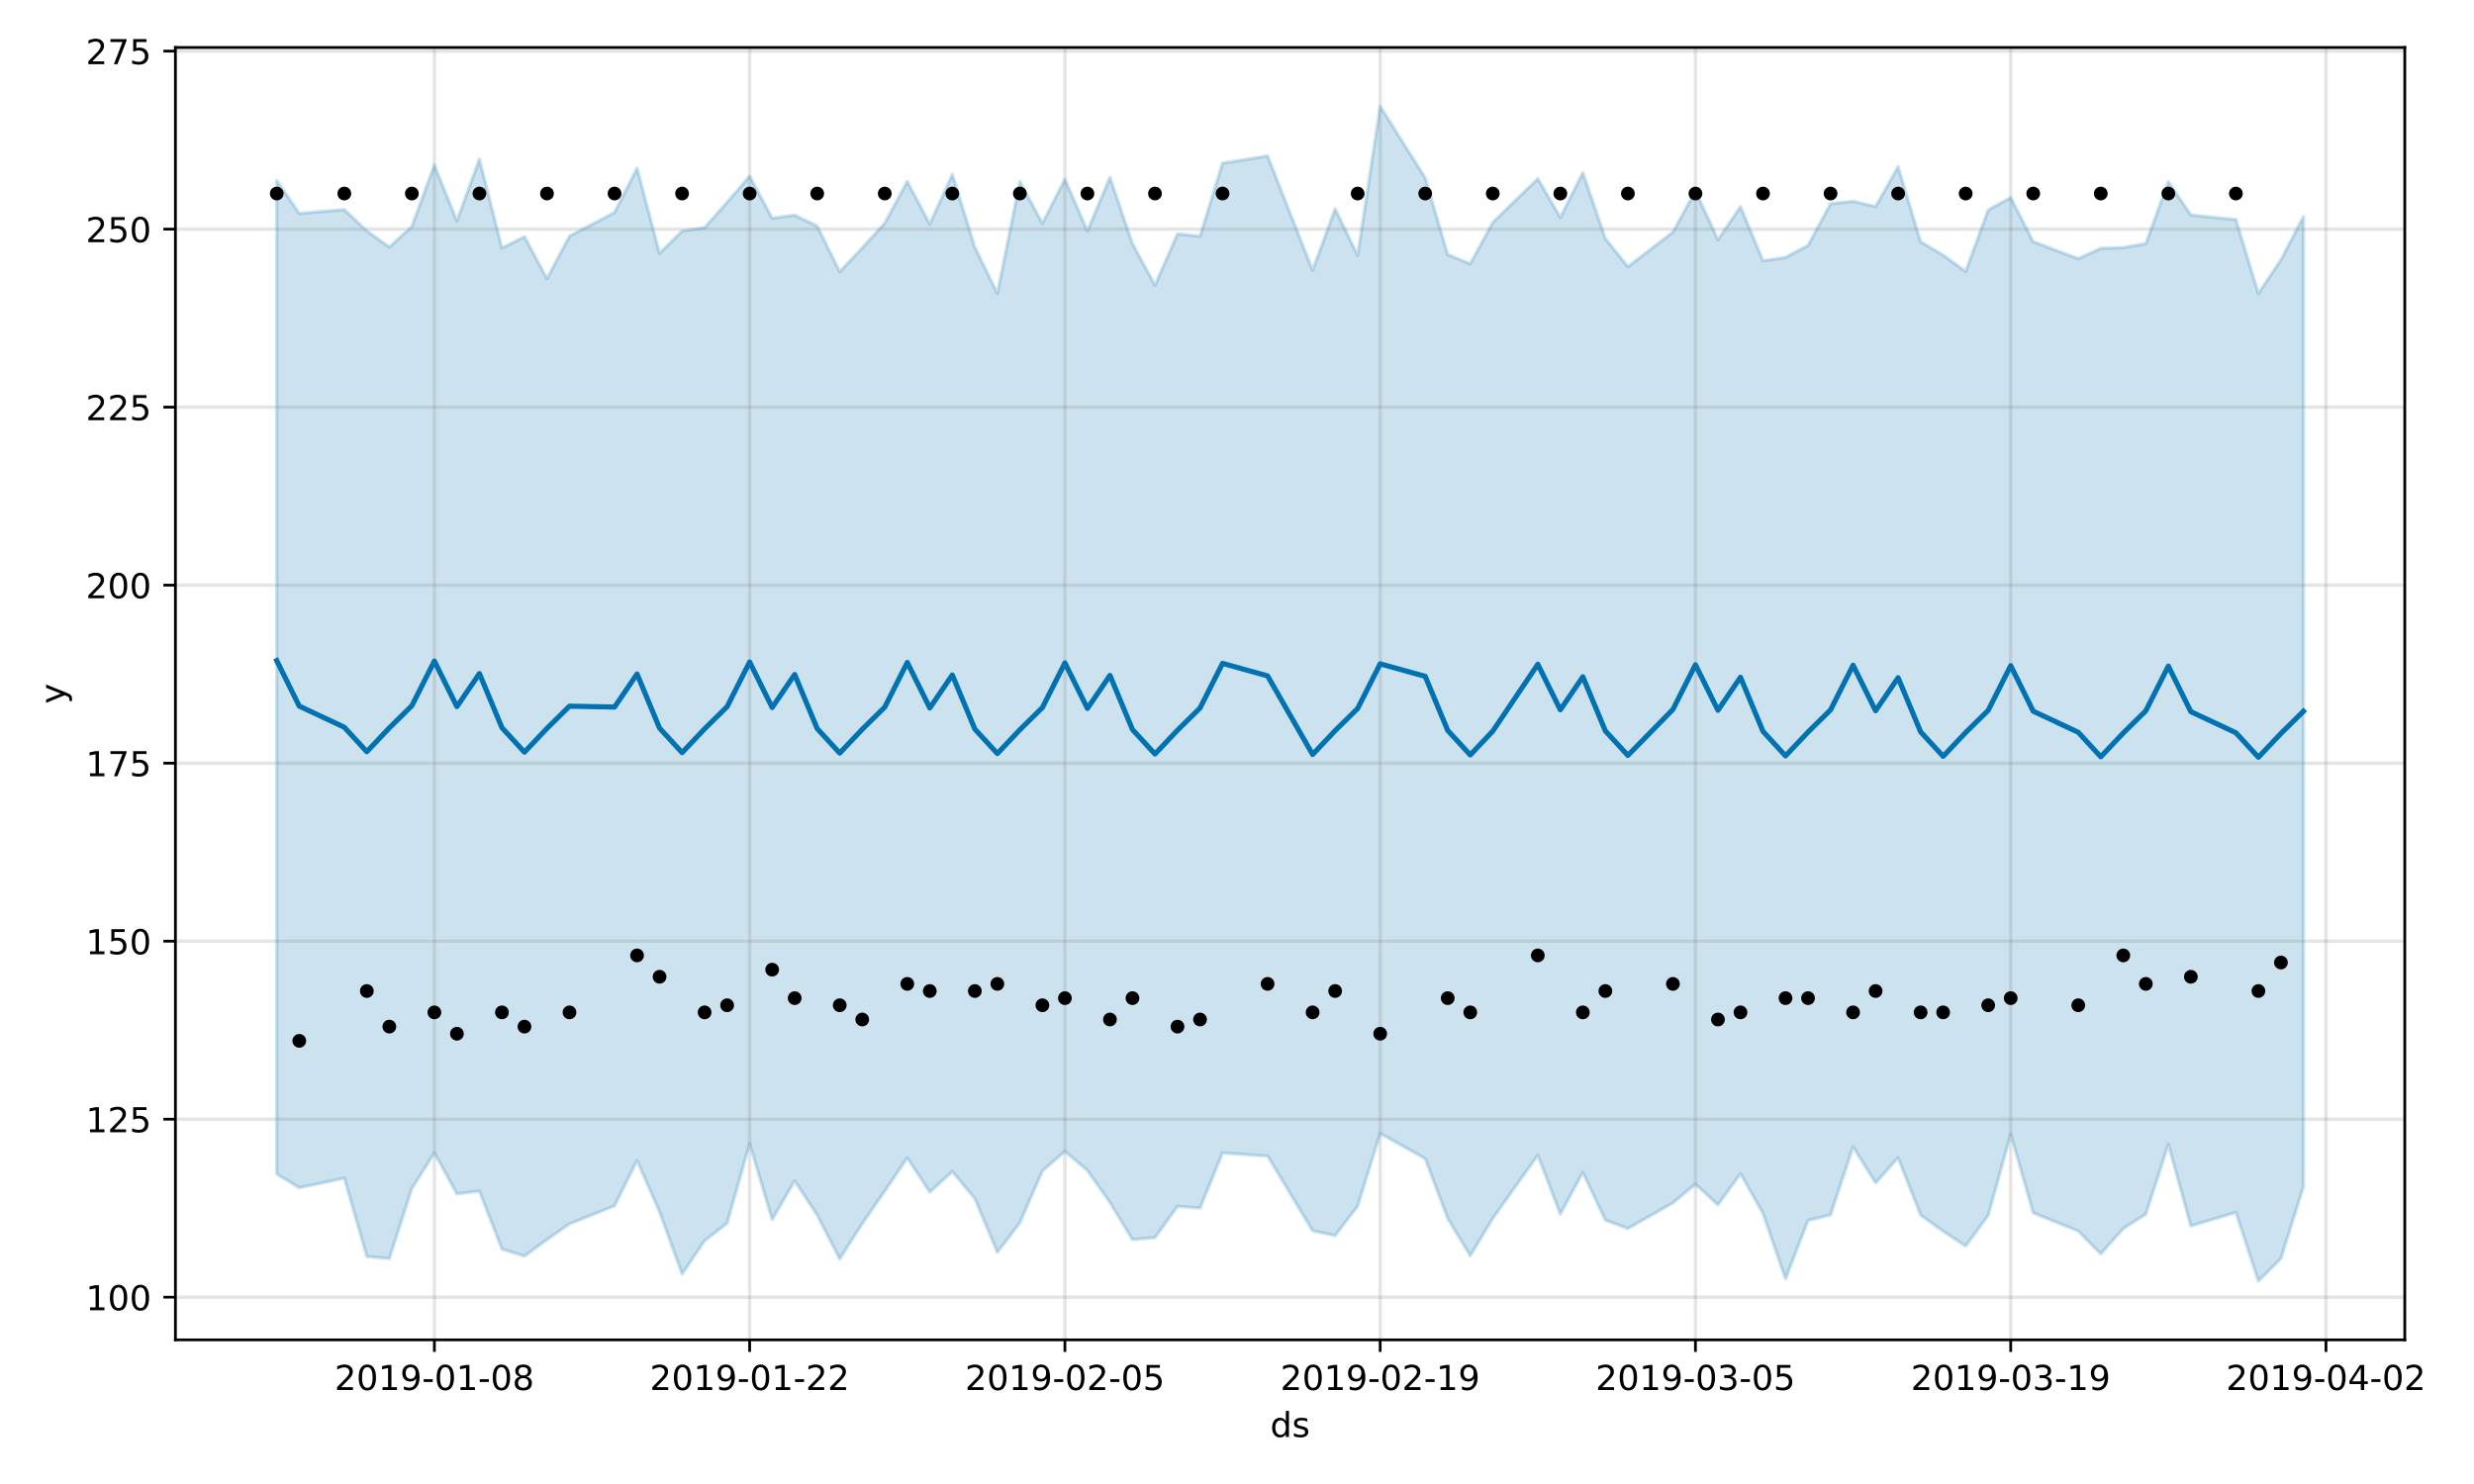 <?xml version="1.0" encoding="utf-8" standalone="no"?>
<!DOCTYPE svg PUBLIC "-//W3C//DTD SVG 1.1//EN"
  "http://www.w3.org/Graphics/SVG/1.1/DTD/svg11.dtd">
<!-- Created with matplotlib (https://matplotlib.org/) -->
<svg height="432pt" version="1.1" viewBox="0 0 720 432" width="720pt" xmlns="http://www.w3.org/2000/svg" xmlns:xlink="http://www.w3.org/1999/xlink">
 <defs>
  <style type="text/css">
*{stroke-linecap:butt;stroke-linejoin:round;}
  </style>
 </defs>
 <g id="figure_1">
  <g id="patch_1">
   <path d="M 0 432 
L 720 432 
L 720 0 
L 0 0 
z
" style="fill:#ffffff;"/>
  </g>
  <g id="axes_1">
   <g id="patch_2">
    <path d="M 51.05 390.04 
L 699.857 390.04 
L 699.857 13.827 
L 51.05 13.827 
z
" style="fill:#ffffff;"/>
   </g>
   <g id="PolyCollection_1">
    <defs>
     <path d="M 80.541 -379.447 
L 80.541 -90.235 
L 87.095 -86.227 
L 100.202 -89.031 
L 106.756 -66.228 
L 113.309 -65.62 
L 119.863 -85.997 
L 126.417 -96.395 
L 132.97 -84.467 
L 139.524 -85.243 
L 146.077 -68.382 
L 152.631 -66.344 
L 159.185 -71.141 
L 165.738 -75.709 
L 178.845 -80.975 
L 185.399 -94.147 
L 191.953 -79.219 
L 198.506 -61.11 
L 205.06 -70.814 
L 211.613 -75.887 
L 218.167 -99.09 
L 224.721 -76.963 
L 231.274 -88.249 
L 237.828 -78.239 
L 244.381 -65.528 
L 250.935 -75.765 
L 257.489 -85.249 
L 264.042 -94.93 
L 270.596 -84.948 
L 277.15 -90.96 
L 283.703 -83.098 
L 290.257 -67.435 
L 296.81 -76.031 
L 303.364 -91.113 
L 309.918 -96.821 
L 316.471 -91.263 
L 323.025 -81.941 
L 329.578 -71.152 
L 336.132 -71.712 
L 342.686 -80.812 
L 349.239 -80.313 
L 355.793 -96.376 
L 368.9 -95.469 
L 382.007 -73.711 
L 388.561 -72.316 
L 395.114 -80.874 
L 401.668 -102.041 
L 414.775 -94.726 
L 421.329 -77.272 
L 427.883 -66.431 
L 434.436 -77.307 
L 447.543 -95.71 
L 454.097 -78.576 
L 460.651 -90.699 
L 467.204 -76.81 
L 473.758 -74.368 
L 486.865 -81.822 
L 493.419 -87.288 
L 499.972 -81.267 
L 506.526 -90.332 
L 513.079 -78.772 
L 519.633 -59.688 
L 526.187 -76.716 
L 532.74 -78.333 
L 539.294 -98.119 
L 545.847 -87.665 
L 552.401 -94.936 
L 558.955 -78.293 
L 565.508 -73.557 
L 572.062 -69.279 
L 578.616 -78.168 
L 585.169 -101.809 
L 591.723 -78.918 
L 604.83 -73.634 
L 611.384 -66.986 
L 617.937 -74.369 
L 624.491 -78.527 
L 631.044 -98.825 
L 637.598 -75.119 
L 650.705 -79.058 
L 657.259 -59.061 
L 663.812 -65.658 
L 670.366 -86.534 
L 670.366 -368.963 
L 670.366 -368.963 
L 663.812 -356.365 
L 657.259 -346.57 
L 650.705 -368.077 
L 637.598 -369.411 
L 631.044 -379.086 
L 624.491 -361.086 
L 617.937 -359.92 
L 611.384 -359.725 
L 604.83 -356.704 
L 591.723 -361.642 
L 585.169 -374.491 
L 578.616 -370.867 
L 572.062 -352.975 
L 565.508 -357.742 
L 558.955 -361.636 
L 552.401 -383.436 
L 545.847 -371.874 
L 539.294 -373.431 
L 532.74 -372.712 
L 526.187 -360.559 
L 519.633 -357.076 
L 513.079 -356.099 
L 506.526 -371.837 
L 499.972 -362.231 
L 493.419 -376.428 
L 486.865 -364.447 
L 473.758 -354.36 
L 467.204 -362.589 
L 460.651 -381.717 
L 454.097 -368.711 
L 447.543 -379.993 
L 434.436 -367.243 
L 427.883 -355.194 
L 421.329 -357.893 
L 414.775 -380.216 
L 401.668 -401.073 
L 395.114 -357.683 
L 388.561 -371.199 
L 382.007 -353.328 
L 368.9 -386.616 
L 355.793 -384.492 
L 349.239 -363.197 
L 342.686 -363.931 
L 336.132 -348.964 
L 329.578 -361.088 
L 323.025 -380.357 
L 316.471 -364.769 
L 309.918 -379.833 
L 303.364 -366.979 
L 296.81 -379.186 
L 290.257 -346.594 
L 283.703 -360.073 
L 277.15 -381.243 
L 270.596 -366.771 
L 264.042 -379.174 
L 257.489 -367.048 
L 250.935 -359.842 
L 244.381 -352.919 
L 237.828 -366.188 
L 231.274 -369.387 
L 224.721 -368.491 
L 218.167 -380.724 
L 211.613 -373.139 
L 205.06 -365.764 
L 198.506 -364.751 
L 191.953 -358.274 
L 185.399 -383.05 
L 178.845 -370.148 
L 165.738 -363.265 
L 159.185 -350.893 
L 152.631 -363.118 
L 146.077 -359.79 
L 139.524 -385.697 
L 132.97 -367.719 
L 126.417 -383.958 
L 119.863 -366.054 
L 113.309 -360.086 
L 106.756 -364.783 
L 100.202 -370.991 
L 87.095 -369.874 
L 80.541 -379.447 
z
" id="m753518c34d" style="stroke:#0072b2;stroke-opacity:0.2;"/>
    </defs>
    <g clip-path="url(#pb264553f6c)">
     <use style="fill:#0072b2;fill-opacity:0.2;stroke:#0072b2;stroke-opacity:0.2;" x="0" xlink:href="#m753518c34d" y="432"/>
    </g>
   </g>
   <g id="matplotlib.axis_1">
    <g id="xtick_1">
     <g id="line2d_1">
      <path clip-path="url(#pb264553f6c)" d="M 126.417 390.04 
L 126.417 13.827 
" style="fill:none;stroke:#808080;stroke-linecap:square;stroke-opacity:0.2;"/>
     </g>
     <g id="line2d_2">
      <defs>
       <path d="M 0 0 
L 0 3.5 
" id="m1e4e401fc5" style="stroke:#000000;stroke-width:0.8;"/>
      </defs>
      <g>
       <use style="stroke:#000000;stroke-width:0.8;" x="126.417" xlink:href="#m1e4e401fc5" y="390.04"/>
      </g>
     </g>
     <g id="text_1">
      <!-- 2019-01-08 -->
      <defs>
       <path d="M 19.188 8.297 
L 53.609 8.297 
L 53.609 0 
L 7.328 0 
L 7.328 8.297 
Q 12.938 14.109 22.625 23.891 
Q 32.328 33.688 34.812 36.531 
Q 39.547 41.844 41.422 45.531 
Q 43.312 49.219 43.312 52.781 
Q 43.312 58.594 39.234 62.25 
Q 35.156 65.922 28.609 65.922 
Q 23.969 65.922 18.812 64.312 
Q 13.672 62.703 7.812 59.422 
L 7.812 69.391 
Q 13.766 71.781 18.938 73 
Q 24.125 74.219 28.422 74.219 
Q 39.75 74.219 46.484 68.547 
Q 53.219 62.891 53.219 53.422 
Q 53.219 48.922 51.531 44.891 
Q 49.859 40.875 45.406 35.406 
Q 44.188 33.984 37.641 27.219 
Q 31.109 20.453 19.188 8.297 
z
" id="DejaVuSans-50"/>
       <path d="M 31.781 66.406 
Q 24.172 66.406 20.328 58.906 
Q 16.5 51.422 16.5 36.375 
Q 16.5 21.391 20.328 13.891 
Q 24.172 6.391 31.781 6.391 
Q 39.453 6.391 43.281 13.891 
Q 47.125 21.391 47.125 36.375 
Q 47.125 51.422 43.281 58.906 
Q 39.453 66.406 31.781 66.406 
z
M 31.781 74.219 
Q 44.047 74.219 50.516 64.516 
Q 56.984 54.828 56.984 36.375 
Q 56.984 17.969 50.516 8.266 
Q 44.047 -1.422 31.781 -1.422 
Q 19.531 -1.422 13.062 8.266 
Q 6.594 17.969 6.594 36.375 
Q 6.594 54.828 13.062 64.516 
Q 19.531 74.219 31.781 74.219 
z
" id="DejaVuSans-48"/>
       <path d="M 12.406 8.297 
L 28.516 8.297 
L 28.516 63.922 
L 10.984 60.406 
L 10.984 69.391 
L 28.422 72.906 
L 38.281 72.906 
L 38.281 8.297 
L 54.391 8.297 
L 54.391 0 
L 12.406 0 
z
" id="DejaVuSans-49"/>
       <path d="M 10.984 1.516 
L 10.984 10.5 
Q 14.703 8.734 18.5 7.812 
Q 22.312 6.891 25.984 6.891 
Q 35.75 6.891 40.891 13.453 
Q 46.047 20.016 46.781 33.406 
Q 43.953 29.203 39.594 26.953 
Q 35.25 24.703 29.984 24.703 
Q 19.047 24.703 12.672 31.312 
Q 6.297 37.938 6.297 49.422 
Q 6.297 60.641 12.938 67.422 
Q 19.578 74.219 30.609 74.219 
Q 43.266 74.219 49.922 64.516 
Q 56.594 54.828 56.594 36.375 
Q 56.594 19.141 48.406 8.859 
Q 40.234 -1.422 26.422 -1.422 
Q 22.703 -1.422 18.891 -0.688 
Q 15.094 0.047 10.984 1.516 
z
M 30.609 32.422 
Q 37.25 32.422 41.125 36.953 
Q 45.016 41.5 45.016 49.422 
Q 45.016 57.281 41.125 61.844 
Q 37.25 66.406 30.609 66.406 
Q 23.969 66.406 20.094 61.844 
Q 16.219 57.281 16.219 49.422 
Q 16.219 41.5 20.094 36.953 
Q 23.969 32.422 30.609 32.422 
z
" id="DejaVuSans-57"/>
       <path d="M 4.891 31.391 
L 31.203 31.391 
L 31.203 23.391 
L 4.891 23.391 
z
" id="DejaVuSans-45"/>
       <path d="M 31.781 34.625 
Q 24.75 34.625 20.719 30.859 
Q 16.703 27.094 16.703 20.516 
Q 16.703 13.922 20.719 10.156 
Q 24.75 6.391 31.781 6.391 
Q 38.812 6.391 42.859 10.172 
Q 46.922 13.969 46.922 20.516 
Q 46.922 27.094 42.891 30.859 
Q 38.875 34.625 31.781 34.625 
z
M 21.922 38.812 
Q 15.578 40.375 12.031 44.719 
Q 8.5 49.078 8.5 55.328 
Q 8.5 64.062 14.719 69.141 
Q 20.953 74.219 31.781 74.219 
Q 42.672 74.219 48.875 69.141 
Q 55.078 64.062 55.078 55.328 
Q 55.078 49.078 51.531 44.719 
Q 48 40.375 41.703 38.812 
Q 48.828 37.156 52.797 32.312 
Q 56.781 27.484 56.781 20.516 
Q 56.781 9.906 50.312 4.234 
Q 43.844 -1.422 31.781 -1.422 
Q 19.734 -1.422 13.25 4.234 
Q 6.781 9.906 6.781 20.516 
Q 6.781 27.484 10.781 32.312 
Q 14.797 37.156 21.922 38.812 
z
M 18.312 54.391 
Q 18.312 48.734 21.844 45.562 
Q 25.391 42.391 31.781 42.391 
Q 38.141 42.391 41.719 45.562 
Q 45.312 48.734 45.312 54.391 
Q 45.312 60.062 41.719 63.234 
Q 38.141 66.406 31.781 66.406 
Q 25.391 66.406 21.844 63.234 
Q 18.312 60.062 18.312 54.391 
z
" id="DejaVuSans-56"/>
      </defs>
      <g transform="translate(97.359 404.638)scale(0.1 -0.1)">
       <use xlink:href="#DejaVuSans-50"/>
       <use x="63.623" xlink:href="#DejaVuSans-48"/>
       <use x="127.246" xlink:href="#DejaVuSans-49"/>
       <use x="190.869" xlink:href="#DejaVuSans-57"/>
       <use x="254.492" xlink:href="#DejaVuSans-45"/>
       <use x="290.576" xlink:href="#DejaVuSans-48"/>
       <use x="354.199" xlink:href="#DejaVuSans-49"/>
       <use x="417.822" xlink:href="#DejaVuSans-45"/>
       <use x="453.906" xlink:href="#DejaVuSans-48"/>
       <use x="517.529" xlink:href="#DejaVuSans-56"/>
      </g>
     </g>
    </g>
    <g id="xtick_2">
     <g id="line2d_3">
      <path clip-path="url(#pb264553f6c)" d="M 218.167 390.04 
L 218.167 13.827 
" style="fill:none;stroke:#808080;stroke-linecap:square;stroke-opacity:0.2;"/>
     </g>
     <g id="line2d_4">
      <g>
       <use style="stroke:#000000;stroke-width:0.8;" x="218.167" xlink:href="#m1e4e401fc5" y="390.04"/>
      </g>
     </g>
     <g id="text_2">
      <!-- 2019-01-22 -->
      <g transform="translate(189.109 404.638)scale(0.1 -0.1)">
       <use xlink:href="#DejaVuSans-50"/>
       <use x="63.623" xlink:href="#DejaVuSans-48"/>
       <use x="127.246" xlink:href="#DejaVuSans-49"/>
       <use x="190.869" xlink:href="#DejaVuSans-57"/>
       <use x="254.492" xlink:href="#DejaVuSans-45"/>
       <use x="290.576" xlink:href="#DejaVuSans-48"/>
       <use x="354.199" xlink:href="#DejaVuSans-49"/>
       <use x="417.822" xlink:href="#DejaVuSans-45"/>
       <use x="453.906" xlink:href="#DejaVuSans-50"/>
       <use x="517.529" xlink:href="#DejaVuSans-50"/>
      </g>
     </g>
    </g>
    <g id="xtick_3">
     <g id="line2d_5">
      <path clip-path="url(#pb264553f6c)" d="M 309.918 390.04 
L 309.918 13.827 
" style="fill:none;stroke:#808080;stroke-linecap:square;stroke-opacity:0.2;"/>
     </g>
     <g id="line2d_6">
      <g>
       <use style="stroke:#000000;stroke-width:0.8;" x="309.918" xlink:href="#m1e4e401fc5" y="390.04"/>
      </g>
     </g>
     <g id="text_3">
      <!-- 2019-02-05 -->
      <defs>
       <path d="M 10.797 72.906 
L 49.516 72.906 
L 49.516 64.594 
L 19.828 64.594 
L 19.828 46.734 
Q 21.969 47.469 24.109 47.828 
Q 26.266 48.188 28.422 48.188 
Q 40.625 48.188 47.75 41.5 
Q 54.891 34.812 54.891 23.391 
Q 54.891 11.625 47.562 5.094 
Q 40.234 -1.422 26.906 -1.422 
Q 22.312 -1.422 17.547 -0.641 
Q 12.797 0.141 7.719 1.703 
L 7.719 11.625 
Q 12.109 9.234 16.797 8.062 
Q 21.484 6.891 26.703 6.891 
Q 35.156 6.891 40.078 11.328 
Q 45.016 15.766 45.016 23.391 
Q 45.016 31 40.078 35.438 
Q 35.156 39.891 26.703 39.891 
Q 22.75 39.891 18.812 39.016 
Q 14.891 38.141 10.797 36.281 
z
" id="DejaVuSans-53"/>
      </defs>
      <g transform="translate(280.86 404.638)scale(0.1 -0.1)">
       <use xlink:href="#DejaVuSans-50"/>
       <use x="63.623" xlink:href="#DejaVuSans-48"/>
       <use x="127.246" xlink:href="#DejaVuSans-49"/>
       <use x="190.869" xlink:href="#DejaVuSans-57"/>
       <use x="254.492" xlink:href="#DejaVuSans-45"/>
       <use x="290.576" xlink:href="#DejaVuSans-48"/>
       <use x="354.199" xlink:href="#DejaVuSans-50"/>
       <use x="417.822" xlink:href="#DejaVuSans-45"/>
       <use x="453.906" xlink:href="#DejaVuSans-48"/>
       <use x="517.529" xlink:href="#DejaVuSans-53"/>
      </g>
     </g>
    </g>
    <g id="xtick_4">
     <g id="line2d_7">
      <path clip-path="url(#pb264553f6c)" d="M 401.668 390.04 
L 401.668 13.827 
" style="fill:none;stroke:#808080;stroke-linecap:square;stroke-opacity:0.2;"/>
     </g>
     <g id="line2d_8">
      <g>
       <use style="stroke:#000000;stroke-width:0.8;" x="401.668" xlink:href="#m1e4e401fc5" y="390.04"/>
      </g>
     </g>
     <g id="text_4">
      <!-- 2019-02-19 -->
      <g transform="translate(372.61 404.638)scale(0.1 -0.1)">
       <use xlink:href="#DejaVuSans-50"/>
       <use x="63.623" xlink:href="#DejaVuSans-48"/>
       <use x="127.246" xlink:href="#DejaVuSans-49"/>
       <use x="190.869" xlink:href="#DejaVuSans-57"/>
       <use x="254.492" xlink:href="#DejaVuSans-45"/>
       <use x="290.576" xlink:href="#DejaVuSans-48"/>
       <use x="354.199" xlink:href="#DejaVuSans-50"/>
       <use x="417.822" xlink:href="#DejaVuSans-45"/>
       <use x="453.906" xlink:href="#DejaVuSans-49"/>
       <use x="517.529" xlink:href="#DejaVuSans-57"/>
      </g>
     </g>
    </g>
    <g id="xtick_5">
     <g id="line2d_9">
      <path clip-path="url(#pb264553f6c)" d="M 493.419 390.04 
L 493.419 13.827 
" style="fill:none;stroke:#808080;stroke-linecap:square;stroke-opacity:0.2;"/>
     </g>
     <g id="line2d_10">
      <g>
       <use style="stroke:#000000;stroke-width:0.8;" x="493.419" xlink:href="#m1e4e401fc5" y="390.04"/>
      </g>
     </g>
     <g id="text_5">
      <!-- 2019-03-05 -->
      <defs>
       <path d="M 40.578 39.312 
Q 47.656 37.797 51.625 33 
Q 55.609 28.219 55.609 21.188 
Q 55.609 10.406 48.188 4.484 
Q 40.766 -1.422 27.094 -1.422 
Q 22.516 -1.422 17.656 -0.516 
Q 12.797 0.391 7.625 2.203 
L 7.625 11.719 
Q 11.719 9.328 16.594 8.109 
Q 21.484 6.891 26.812 6.891 
Q 36.078 6.891 40.938 10.547 
Q 45.797 14.203 45.797 21.188 
Q 45.797 27.641 41.281 31.266 
Q 36.766 34.906 28.719 34.906 
L 20.219 34.906 
L 20.219 43.016 
L 29.109 43.016 
Q 36.375 43.016 40.234 45.922 
Q 44.094 48.828 44.094 54.297 
Q 44.094 59.906 40.109 62.906 
Q 36.141 65.922 28.719 65.922 
Q 24.656 65.922 20.016 65.031 
Q 15.375 64.156 9.812 62.312 
L 9.812 71.094 
Q 15.438 72.656 20.344 73.438 
Q 25.25 74.219 29.594 74.219 
Q 40.828 74.219 47.359 69.109 
Q 53.906 64.016 53.906 55.328 
Q 53.906 49.266 50.438 45.094 
Q 46.969 40.922 40.578 39.312 
z
" id="DejaVuSans-51"/>
      </defs>
      <g transform="translate(464.361 404.638)scale(0.1 -0.1)">
       <use xlink:href="#DejaVuSans-50"/>
       <use x="63.623" xlink:href="#DejaVuSans-48"/>
       <use x="127.246" xlink:href="#DejaVuSans-49"/>
       <use x="190.869" xlink:href="#DejaVuSans-57"/>
       <use x="254.492" xlink:href="#DejaVuSans-45"/>
       <use x="290.576" xlink:href="#DejaVuSans-48"/>
       <use x="354.199" xlink:href="#DejaVuSans-51"/>
       <use x="417.822" xlink:href="#DejaVuSans-45"/>
       <use x="453.906" xlink:href="#DejaVuSans-48"/>
       <use x="517.529" xlink:href="#DejaVuSans-53"/>
      </g>
     </g>
    </g>
    <g id="xtick_6">
     <g id="line2d_11">
      <path clip-path="url(#pb264553f6c)" d="M 585.169 390.04 
L 585.169 13.827 
" style="fill:none;stroke:#808080;stroke-linecap:square;stroke-opacity:0.2;"/>
     </g>
     <g id="line2d_12">
      <g>
       <use style="stroke:#000000;stroke-width:0.8;" x="585.169" xlink:href="#m1e4e401fc5" y="390.04"/>
      </g>
     </g>
     <g id="text_6">
      <!-- 2019-03-19 -->
      <g transform="translate(556.111 404.638)scale(0.1 -0.1)">
       <use xlink:href="#DejaVuSans-50"/>
       <use x="63.623" xlink:href="#DejaVuSans-48"/>
       <use x="127.246" xlink:href="#DejaVuSans-49"/>
       <use x="190.869" xlink:href="#DejaVuSans-57"/>
       <use x="254.492" xlink:href="#DejaVuSans-45"/>
       <use x="290.576" xlink:href="#DejaVuSans-48"/>
       <use x="354.199" xlink:href="#DejaVuSans-51"/>
       <use x="417.822" xlink:href="#DejaVuSans-45"/>
       <use x="453.906" xlink:href="#DejaVuSans-49"/>
       <use x="517.529" xlink:href="#DejaVuSans-57"/>
      </g>
     </g>
    </g>
    <g id="xtick_7">
     <g id="line2d_13">
      <path clip-path="url(#pb264553f6c)" d="M 676.92 390.04 
L 676.92 13.827 
" style="fill:none;stroke:#808080;stroke-linecap:square;stroke-opacity:0.2;"/>
     </g>
     <g id="line2d_14">
      <g>
       <use style="stroke:#000000;stroke-width:0.8;" x="676.92" xlink:href="#m1e4e401fc5" y="390.04"/>
      </g>
     </g>
     <g id="text_7">
      <!-- 2019-04-02 -->
      <defs>
       <path d="M 37.797 64.312 
L 12.891 25.391 
L 37.797 25.391 
z
M 35.203 72.906 
L 47.609 72.906 
L 47.609 25.391 
L 58.016 25.391 
L 58.016 17.188 
L 47.609 17.188 
L 47.609 0 
L 37.797 0 
L 37.797 17.188 
L 4.891 17.188 
L 4.891 26.703 
z
" id="DejaVuSans-52"/>
      </defs>
      <g transform="translate(647.862 404.638)scale(0.1 -0.1)">
       <use xlink:href="#DejaVuSans-50"/>
       <use x="63.623" xlink:href="#DejaVuSans-48"/>
       <use x="127.246" xlink:href="#DejaVuSans-49"/>
       <use x="190.869" xlink:href="#DejaVuSans-57"/>
       <use x="254.492" xlink:href="#DejaVuSans-45"/>
       <use x="290.576" xlink:href="#DejaVuSans-48"/>
       <use x="354.199" xlink:href="#DejaVuSans-52"/>
       <use x="417.822" xlink:href="#DejaVuSans-45"/>
       <use x="453.906" xlink:href="#DejaVuSans-48"/>
       <use x="517.529" xlink:href="#DejaVuSans-50"/>
      </g>
     </g>
    </g>
    <g id="text_8">
     <!-- ds -->
     <defs>
      <path d="M 45.406 46.391 
L 45.406 75.984 
L 54.391 75.984 
L 54.391 0 
L 45.406 0 
L 45.406 8.203 
Q 42.578 3.328 38.25 0.953 
Q 33.938 -1.422 27.875 -1.422 
Q 17.969 -1.422 11.734 6.484 
Q 5.516 14.406 5.516 27.297 
Q 5.516 40.188 11.734 48.094 
Q 17.969 56 27.875 56 
Q 33.938 56 38.25 53.625 
Q 42.578 51.266 45.406 46.391 
z
M 14.797 27.297 
Q 14.797 17.391 18.875 11.75 
Q 22.953 6.109 30.078 6.109 
Q 37.203 6.109 41.297 11.75 
Q 45.406 17.391 45.406 27.297 
Q 45.406 37.203 41.297 42.844 
Q 37.203 48.484 30.078 48.484 
Q 22.953 48.484 18.875 42.844 
Q 14.797 37.203 14.797 27.297 
z
" id="DejaVuSans-100"/>
      <path d="M 44.281 53.078 
L 44.281 44.578 
Q 40.484 46.531 36.375 47.5 
Q 32.281 48.484 27.875 48.484 
Q 21.188 48.484 17.844 46.438 
Q 14.5 44.391 14.5 40.281 
Q 14.5 37.156 16.891 35.375 
Q 19.281 33.594 26.516 31.984 
L 29.594 31.297 
Q 39.156 29.25 43.188 25.516 
Q 47.219 21.781 47.219 15.094 
Q 47.219 7.469 41.188 3.016 
Q 35.156 -1.422 24.609 -1.422 
Q 20.219 -1.422 15.453 -0.562 
Q 10.688 0.297 5.422 2 
L 5.422 11.281 
Q 10.406 8.688 15.234 7.391 
Q 20.062 6.109 24.812 6.109 
Q 31.156 6.109 34.562 8.281 
Q 37.984 10.453 37.984 14.406 
Q 37.984 18.062 35.516 20.016 
Q 33.062 21.969 24.703 23.781 
L 21.578 24.516 
Q 13.234 26.266 9.516 29.906 
Q 5.812 33.547 5.812 39.891 
Q 5.812 47.609 11.281 51.797 
Q 16.75 56 26.812 56 
Q 31.781 56 36.172 55.266 
Q 40.578 54.547 44.281 53.078 
z
" id="DejaVuSans-115"/>
     </defs>
     <g transform="translate(369.675 418.317)scale(0.1 -0.1)">
      <use xlink:href="#DejaVuSans-100"/>
      <use x="63.477" xlink:href="#DejaVuSans-115"/>
     </g>
    </g>
   </g>
   <g id="matplotlib.axis_2">
    <g id="ytick_1">
     <g id="line2d_15">
      <path clip-path="url(#pb264553f6c)" d="M 51.05 377.619 
L 699.857 377.619 
" style="fill:none;stroke:#808080;stroke-linecap:square;stroke-opacity:0.2;"/>
     </g>
     <g id="line2d_16">
      <defs>
       <path d="M 0 0 
L -3.5 0 
" id="mbefa72db09" style="stroke:#000000;stroke-width:0.8;"/>
      </defs>
      <g>
       <use style="stroke:#000000;stroke-width:0.8;" x="51.05" xlink:href="#mbefa72db09" y="377.619"/>
      </g>
     </g>
     <g id="text_9">
      <!-- 100 -->
      <g transform="translate(24.962 381.418)scale(0.1 -0.1)">
       <use xlink:href="#DejaVuSans-49"/>
       <use x="63.623" xlink:href="#DejaVuSans-48"/>
       <use x="127.246" xlink:href="#DejaVuSans-48"/>
      </g>
     </g>
    </g>
    <g id="ytick_2">
     <g id="line2d_17">
      <path clip-path="url(#pb264553f6c)" d="M 51.05 325.799 
L 699.857 325.799 
" style="fill:none;stroke:#808080;stroke-linecap:square;stroke-opacity:0.2;"/>
     </g>
     <g id="line2d_18">
      <g>
       <use style="stroke:#000000;stroke-width:0.8;" x="51.05" xlink:href="#mbefa72db09" y="325.799"/>
      </g>
     </g>
     <g id="text_10">
      <!-- 125 -->
      <g transform="translate(24.962 329.598)scale(0.1 -0.1)">
       <use xlink:href="#DejaVuSans-49"/>
       <use x="63.623" xlink:href="#DejaVuSans-50"/>
       <use x="127.246" xlink:href="#DejaVuSans-53"/>
      </g>
     </g>
    </g>
    <g id="ytick_3">
     <g id="line2d_19">
      <path clip-path="url(#pb264553f6c)" d="M 51.05 273.98 
L 699.857 273.98 
" style="fill:none;stroke:#808080;stroke-linecap:square;stroke-opacity:0.2;"/>
     </g>
     <g id="line2d_20">
      <g>
       <use style="stroke:#000000;stroke-width:0.8;" x="51.05" xlink:href="#mbefa72db09" y="273.98"/>
      </g>
     </g>
     <g id="text_11">
      <!-- 150 -->
      <g transform="translate(24.962 277.779)scale(0.1 -0.1)">
       <use xlink:href="#DejaVuSans-49"/>
       <use x="63.623" xlink:href="#DejaVuSans-53"/>
       <use x="127.246" xlink:href="#DejaVuSans-48"/>
      </g>
     </g>
    </g>
    <g id="ytick_4">
     <g id="line2d_21">
      <path clip-path="url(#pb264553f6c)" d="M 51.05 222.16 
L 699.857 222.16 
" style="fill:none;stroke:#808080;stroke-linecap:square;stroke-opacity:0.2;"/>
     </g>
     <g id="line2d_22">
      <g>
       <use style="stroke:#000000;stroke-width:0.8;" x="51.05" xlink:href="#mbefa72db09" y="222.16"/>
      </g>
     </g>
     <g id="text_12">
      <!-- 175 -->
      <defs>
       <path d="M 8.203 72.906 
L 55.078 72.906 
L 55.078 68.703 
L 28.609 0 
L 18.312 0 
L 43.219 64.594 
L 8.203 64.594 
z
" id="DejaVuSans-55"/>
      </defs>
      <g transform="translate(24.962 225.959)scale(0.1 -0.1)">
       <use xlink:href="#DejaVuSans-49"/>
       <use x="63.623" xlink:href="#DejaVuSans-55"/>
       <use x="127.246" xlink:href="#DejaVuSans-53"/>
      </g>
     </g>
    </g>
    <g id="ytick_5">
     <g id="line2d_23">
      <path clip-path="url(#pb264553f6c)" d="M 51.05 170.341 
L 699.857 170.341 
" style="fill:none;stroke:#808080;stroke-linecap:square;stroke-opacity:0.2;"/>
     </g>
     <g id="line2d_24">
      <g>
       <use style="stroke:#000000;stroke-width:0.8;" x="51.05" xlink:href="#mbefa72db09" y="170.341"/>
      </g>
     </g>
     <g id="text_13">
      <!-- 200 -->
      <g transform="translate(24.962 174.14)scale(0.1 -0.1)">
       <use xlink:href="#DejaVuSans-50"/>
       <use x="63.623" xlink:href="#DejaVuSans-48"/>
       <use x="127.246" xlink:href="#DejaVuSans-48"/>
      </g>
     </g>
    </g>
    <g id="ytick_6">
     <g id="line2d_25">
      <path clip-path="url(#pb264553f6c)" d="M 51.05 118.521 
L 699.857 118.521 
" style="fill:none;stroke:#808080;stroke-linecap:square;stroke-opacity:0.2;"/>
     </g>
     <g id="line2d_26">
      <g>
       <use style="stroke:#000000;stroke-width:0.8;" x="51.05" xlink:href="#mbefa72db09" y="118.521"/>
      </g>
     </g>
     <g id="text_14">
      <!-- 225 -->
      <g transform="translate(24.962 122.32)scale(0.1 -0.1)">
       <use xlink:href="#DejaVuSans-50"/>
       <use x="63.623" xlink:href="#DejaVuSans-50"/>
       <use x="127.246" xlink:href="#DejaVuSans-53"/>
      </g>
     </g>
    </g>
    <g id="ytick_7">
     <g id="line2d_27">
      <path clip-path="url(#pb264553f6c)" d="M 51.05 66.702 
L 699.857 66.702 
" style="fill:none;stroke:#808080;stroke-linecap:square;stroke-opacity:0.2;"/>
     </g>
     <g id="line2d_28">
      <g>
       <use style="stroke:#000000;stroke-width:0.8;" x="51.05" xlink:href="#mbefa72db09" y="66.702"/>
      </g>
     </g>
     <g id="text_15">
      <!-- 250 -->
      <g transform="translate(24.962 70.501)scale(0.1 -0.1)">
       <use xlink:href="#DejaVuSans-50"/>
       <use x="63.623" xlink:href="#DejaVuSans-53"/>
       <use x="127.246" xlink:href="#DejaVuSans-48"/>
      </g>
     </g>
    </g>
    <g id="ytick_8">
     <g id="line2d_29">
      <path clip-path="url(#pb264553f6c)" d="M 51.05 14.882 
L 699.857 14.882 
" style="fill:none;stroke:#808080;stroke-linecap:square;stroke-opacity:0.2;"/>
     </g>
     <g id="line2d_30">
      <g>
       <use style="stroke:#000000;stroke-width:0.8;" x="51.05" xlink:href="#mbefa72db09" y="14.882"/>
      </g>
     </g>
     <g id="text_16">
      <!-- 275 -->
      <g transform="translate(24.962 18.681)scale(0.1 -0.1)">
       <use xlink:href="#DejaVuSans-50"/>
       <use x="63.623" xlink:href="#DejaVuSans-55"/>
       <use x="127.246" xlink:href="#DejaVuSans-53"/>
      </g>
     </g>
    </g>
    <g id="text_17">
     <!-- y -->
     <defs>
      <path d="M 32.172 -5.078 
Q 28.375 -14.844 24.75 -17.812 
Q 21.141 -20.797 15.094 -20.797 
L 7.906 -20.797 
L 7.906 -13.281 
L 13.188 -13.281 
Q 16.891 -13.281 18.938 -11.516 
Q 21 -9.766 23.484 -3.219 
L 25.094 0.875 
L 2.984 54.688 
L 12.5 54.688 
L 29.594 11.922 
L 46.688 54.688 
L 56.203 54.688 
z
" id="DejaVuSans-121"/>
     </defs>
     <g transform="translate(18.883 204.893)rotate(-90)scale(0.1 -0.1)">
      <use xlink:href="#DejaVuSans-121"/>
     </g>
    </g>
   </g>
   <g id="line2d_31">
    <defs>
     <path d="M 0 1.5 
C 0.398 1.5 0.779 1.342 1.061 1.061 
C 1.342 0.779 1.5 0.398 1.5 0 
C 1.5 -0.398 1.342 -0.779 1.061 -1.061 
C 0.779 -1.342 0.398 -1.5 0 -1.5 
C -0.398 -1.5 -0.779 -1.342 -1.061 -1.061 
C -1.342 -0.779 -1.5 -0.398 -1.5 0 
C -1.5 0.398 -1.342 0.779 -1.061 1.061 
C -0.779 1.342 -0.398 1.5 0 1.5 
z
" id="m5708eb665e" style="stroke:#000000;"/>
    </defs>
    <g clip-path="url(#pb264553f6c)">
     <use style="stroke:#000000;" x="80.541" xlink:href="#m5708eb665e" y="56.338"/>
     <use style="stroke:#000000;" x="87.095" xlink:href="#m5708eb665e" y="302.999"/>
     <use style="stroke:#000000;" x="100.202" xlink:href="#m5708eb665e" y="56.338"/>
     <use style="stroke:#000000;" x="106.756" xlink:href="#m5708eb665e" y="288.489"/>
     <use style="stroke:#000000;" x="113.309" xlink:href="#m5708eb665e" y="298.853"/>
     <use style="stroke:#000000;" x="119.863" xlink:href="#m5708eb665e" y="56.338"/>
     <use style="stroke:#000000;" x="126.417" xlink:href="#m5708eb665e" y="294.707"/>
     <use style="stroke:#000000;" x="132.97" xlink:href="#m5708eb665e" y="300.926"/>
     <use style="stroke:#000000;" x="139.524" xlink:href="#m5708eb665e" y="56.338"/>
     <use style="stroke:#000000;" x="146.077" xlink:href="#m5708eb665e" y="294.707"/>
     <use style="stroke:#000000;" x="152.631" xlink:href="#m5708eb665e" y="298.853"/>
     <use style="stroke:#000000;" x="159.185" xlink:href="#m5708eb665e" y="56.338"/>
     <use style="stroke:#000000;" x="165.738" xlink:href="#m5708eb665e" y="294.707"/>
     <use style="stroke:#000000;" x="178.845" xlink:href="#m5708eb665e" y="56.338"/>
     <use style="stroke:#000000;" x="185.399" xlink:href="#m5708eb665e" y="278.125"/>
     <use style="stroke:#000000;" x="191.953" xlink:href="#m5708eb665e" y="284.344"/>
     <use style="stroke:#000000;" x="198.506" xlink:href="#m5708eb665e" y="56.338"/>
     <use style="stroke:#000000;" x="205.06" xlink:href="#m5708eb665e" y="294.707"/>
     <use style="stroke:#000000;" x="211.613" xlink:href="#m5708eb665e" y="292.635"/>
     <use style="stroke:#000000;" x="218.167" xlink:href="#m5708eb665e" y="56.338"/>
     <use style="stroke:#000000;" x="224.721" xlink:href="#m5708eb665e" y="282.271"/>
     <use style="stroke:#000000;" x="231.274" xlink:href="#m5708eb665e" y="290.562"/>
     <use style="stroke:#000000;" x="237.828" xlink:href="#m5708eb665e" y="56.338"/>
     <use style="stroke:#000000;" x="244.381" xlink:href="#m5708eb665e" y="292.635"/>
     <use style="stroke:#000000;" x="250.935" xlink:href="#m5708eb665e" y="296.78"/>
     <use style="stroke:#000000;" x="257.489" xlink:href="#m5708eb665e" y="56.338"/>
     <use style="stroke:#000000;" x="264.042" xlink:href="#m5708eb665e" y="286.416"/>
     <use style="stroke:#000000;" x="270.596" xlink:href="#m5708eb665e" y="288.489"/>
     <use style="stroke:#000000;" x="277.15" xlink:href="#m5708eb665e" y="56.338"/>
     <use style="stroke:#000000;" x="283.703" xlink:href="#m5708eb665e" y="288.489"/>
     <use style="stroke:#000000;" x="290.257" xlink:href="#m5708eb665e" y="286.416"/>
     <use style="stroke:#000000;" x="296.81" xlink:href="#m5708eb665e" y="56.338"/>
     <use style="stroke:#000000;" x="303.364" xlink:href="#m5708eb665e" y="292.635"/>
     <use style="stroke:#000000;" x="309.918" xlink:href="#m5708eb665e" y="290.562"/>
     <use style="stroke:#000000;" x="316.471" xlink:href="#m5708eb665e" y="56.338"/>
     <use style="stroke:#000000;" x="323.025" xlink:href="#m5708eb665e" y="296.78"/>
     <use style="stroke:#000000;" x="329.578" xlink:href="#m5708eb665e" y="290.562"/>
     <use style="stroke:#000000;" x="336.132" xlink:href="#m5708eb665e" y="56.338"/>
     <use style="stroke:#000000;" x="342.686" xlink:href="#m5708eb665e" y="298.853"/>
     <use style="stroke:#000000;" x="349.239" xlink:href="#m5708eb665e" y="296.78"/>
     <use style="stroke:#000000;" x="355.793" xlink:href="#m5708eb665e" y="56.338"/>
     <use style="stroke:#000000;" x="368.9" xlink:href="#m5708eb665e" y="286.416"/>
     <use style="stroke:#000000;" x="382.007" xlink:href="#m5708eb665e" y="294.707"/>
     <use style="stroke:#000000;" x="388.561" xlink:href="#m5708eb665e" y="288.489"/>
     <use style="stroke:#000000;" x="395.114" xlink:href="#m5708eb665e" y="56.338"/>
     <use style="stroke:#000000;" x="401.668" xlink:href="#m5708eb665e" y="300.926"/>
     <use style="stroke:#000000;" x="414.775" xlink:href="#m5708eb665e" y="56.338"/>
     <use style="stroke:#000000;" x="421.329" xlink:href="#m5708eb665e" y="290.562"/>
     <use style="stroke:#000000;" x="427.883" xlink:href="#m5708eb665e" y="294.707"/>
     <use style="stroke:#000000;" x="434.436" xlink:href="#m5708eb665e" y="56.338"/>
     <use style="stroke:#000000;" x="447.543" xlink:href="#m5708eb665e" y="278.125"/>
     <use style="stroke:#000000;" x="454.097" xlink:href="#m5708eb665e" y="56.338"/>
     <use style="stroke:#000000;" x="460.651" xlink:href="#m5708eb665e" y="294.707"/>
     <use style="stroke:#000000;" x="467.204" xlink:href="#m5708eb665e" y="288.489"/>
     <use style="stroke:#000000;" x="473.758" xlink:href="#m5708eb665e" y="56.338"/>
     <use style="stroke:#000000;" x="486.865" xlink:href="#m5708eb665e" y="286.416"/>
     <use style="stroke:#000000;" x="493.419" xlink:href="#m5708eb665e" y="56.338"/>
     <use style="stroke:#000000;" x="499.972" xlink:href="#m5708eb665e" y="296.78"/>
     <use style="stroke:#000000;" x="506.526" xlink:href="#m5708eb665e" y="294.707"/>
     <use style="stroke:#000000;" x="513.079" xlink:href="#m5708eb665e" y="56.338"/>
     <use style="stroke:#000000;" x="519.633" xlink:href="#m5708eb665e" y="290.562"/>
     <use style="stroke:#000000;" x="526.187" xlink:href="#m5708eb665e" y="290.562"/>
     <use style="stroke:#000000;" x="532.74" xlink:href="#m5708eb665e" y="56.338"/>
     <use style="stroke:#000000;" x="539.294" xlink:href="#m5708eb665e" y="294.707"/>
     <use style="stroke:#000000;" x="545.847" xlink:href="#m5708eb665e" y="288.489"/>
     <use style="stroke:#000000;" x="552.401" xlink:href="#m5708eb665e" y="56.338"/>
     <use style="stroke:#000000;" x="558.955" xlink:href="#m5708eb665e" y="294.707"/>
     <use style="stroke:#000000;" x="565.508" xlink:href="#m5708eb665e" y="294.707"/>
     <use style="stroke:#000000;" x="572.062" xlink:href="#m5708eb665e" y="56.338"/>
     <use style="stroke:#000000;" x="578.616" xlink:href="#m5708eb665e" y="292.635"/>
     <use style="stroke:#000000;" x="585.169" xlink:href="#m5708eb665e" y="290.562"/>
     <use style="stroke:#000000;" x="591.723" xlink:href="#m5708eb665e" y="56.338"/>
     <use style="stroke:#000000;" x="604.83" xlink:href="#m5708eb665e" y="292.635"/>
     <use style="stroke:#000000;" x="611.384" xlink:href="#m5708eb665e" y="56.338"/>
     <use style="stroke:#000000;" x="617.937" xlink:href="#m5708eb665e" y="278.125"/>
     <use style="stroke:#000000;" x="624.491" xlink:href="#m5708eb665e" y="286.416"/>
     <use style="stroke:#000000;" x="631.044" xlink:href="#m5708eb665e" y="56.338"/>
     <use style="stroke:#000000;" x="637.598" xlink:href="#m5708eb665e" y="284.344"/>
     <use style="stroke:#000000;" x="650.705" xlink:href="#m5708eb665e" y="56.338"/>
     <use style="stroke:#000000;" x="657.259" xlink:href="#m5708eb665e" y="288.489"/>
     <use style="stroke:#000000;" x="663.812" xlink:href="#m5708eb665e" y="280.198"/>
    </g>
   </g>
   <g id="line2d_32">
    <path clip-path="url(#pb264553f6c)" d="M 80.541 192.304 
L 87.095 205.557 
L 100.202 211.699 
L 106.756 218.822 
L 113.309 211.894 
L 119.863 205.441 
L 126.417 192.439 
L 132.97 205.692 
L 139.524 196.08 
L 146.077 211.834 
L 152.631 218.956 
L 159.185 212.029 
L 165.738 205.576 
L 178.845 205.826 
L 185.399 196.214 
L 191.953 211.969 
L 198.506 219.091 
L 205.06 212.163 
L 211.613 205.71 
L 218.167 192.708 
L 224.721 205.961 
L 231.274 196.349 
L 237.828 212.103 
L 244.381 219.225 
L 250.935 212.298 
L 257.489 205.845 
L 264.042 192.842 
L 270.596 206.095 
L 277.15 196.483 
L 283.703 212.238 
L 290.257 219.36 
L 296.81 212.432 
L 303.364 205.979 
L 309.918 192.977 
L 316.471 206.23 
L 323.025 196.618 
L 329.578 212.372 
L 336.132 219.495 
L 342.686 212.567 
L 349.239 206.114 
L 355.793 193.111 
L 368.9 196.752 
L 382.007 219.629 
L 388.561 212.701 
L 395.114 206.248 
L 401.668 193.246 
L 414.775 196.887 
L 421.329 212.641 
L 427.883 219.764 
L 434.436 212.836 
L 447.543 193.38 
L 454.097 206.633 
L 460.651 197.021 
L 467.204 212.776 
L 473.758 219.898 
L 486.865 206.518 
L 493.419 193.515 
L 499.972 206.768 
L 506.526 197.156 
L 513.079 212.91 
L 519.633 220.033 
L 526.187 213.105 
L 532.74 206.652 
L 539.294 193.65 
L 545.847 206.903 
L 552.401 197.291 
L 558.955 213.045 
L 565.508 220.167 
L 572.062 213.24 
L 578.616 206.787 
L 585.169 193.784 
L 591.723 207.037 
L 604.83 213.179 
L 611.384 220.302 
L 617.937 213.374 
L 624.491 206.921 
L 631.044 193.919 
L 637.598 207.172 
L 650.705 213.314 
L 657.259 220.436 
L 663.812 213.509 
L 670.366 207.056 
" style="fill:none;stroke:#0072b2;stroke-linecap:square;stroke-width:1.5;"/>
   </g>
   <g id="patch_3">
    <path d="M 51.05 390.04 
L 51.05 13.827 
" style="fill:none;stroke:#000000;stroke-linecap:square;stroke-linejoin:miter;stroke-width:0.8;"/>
   </g>
   <g id="patch_4">
    <path d="M 699.857 390.04 
L 699.857 13.827 
" style="fill:none;stroke:#000000;stroke-linecap:square;stroke-linejoin:miter;stroke-width:0.8;"/>
   </g>
   <g id="patch_5">
    <path d="M 51.05 390.04 
L 699.857 390.04 
" style="fill:none;stroke:#000000;stroke-linecap:square;stroke-linejoin:miter;stroke-width:0.8;"/>
   </g>
   <g id="patch_6">
    <path d="M 51.05 13.827 
L 699.857 13.827 
" style="fill:none;stroke:#000000;stroke-linecap:square;stroke-linejoin:miter;stroke-width:0.8;"/>
   </g>
  </g>
 </g>
 <defs>
  <clipPath id="pb264553f6c">
   <rect height="376.213" width="648.807" x="51.05" y="13.827"/>
  </clipPath>
 </defs>
</svg>
